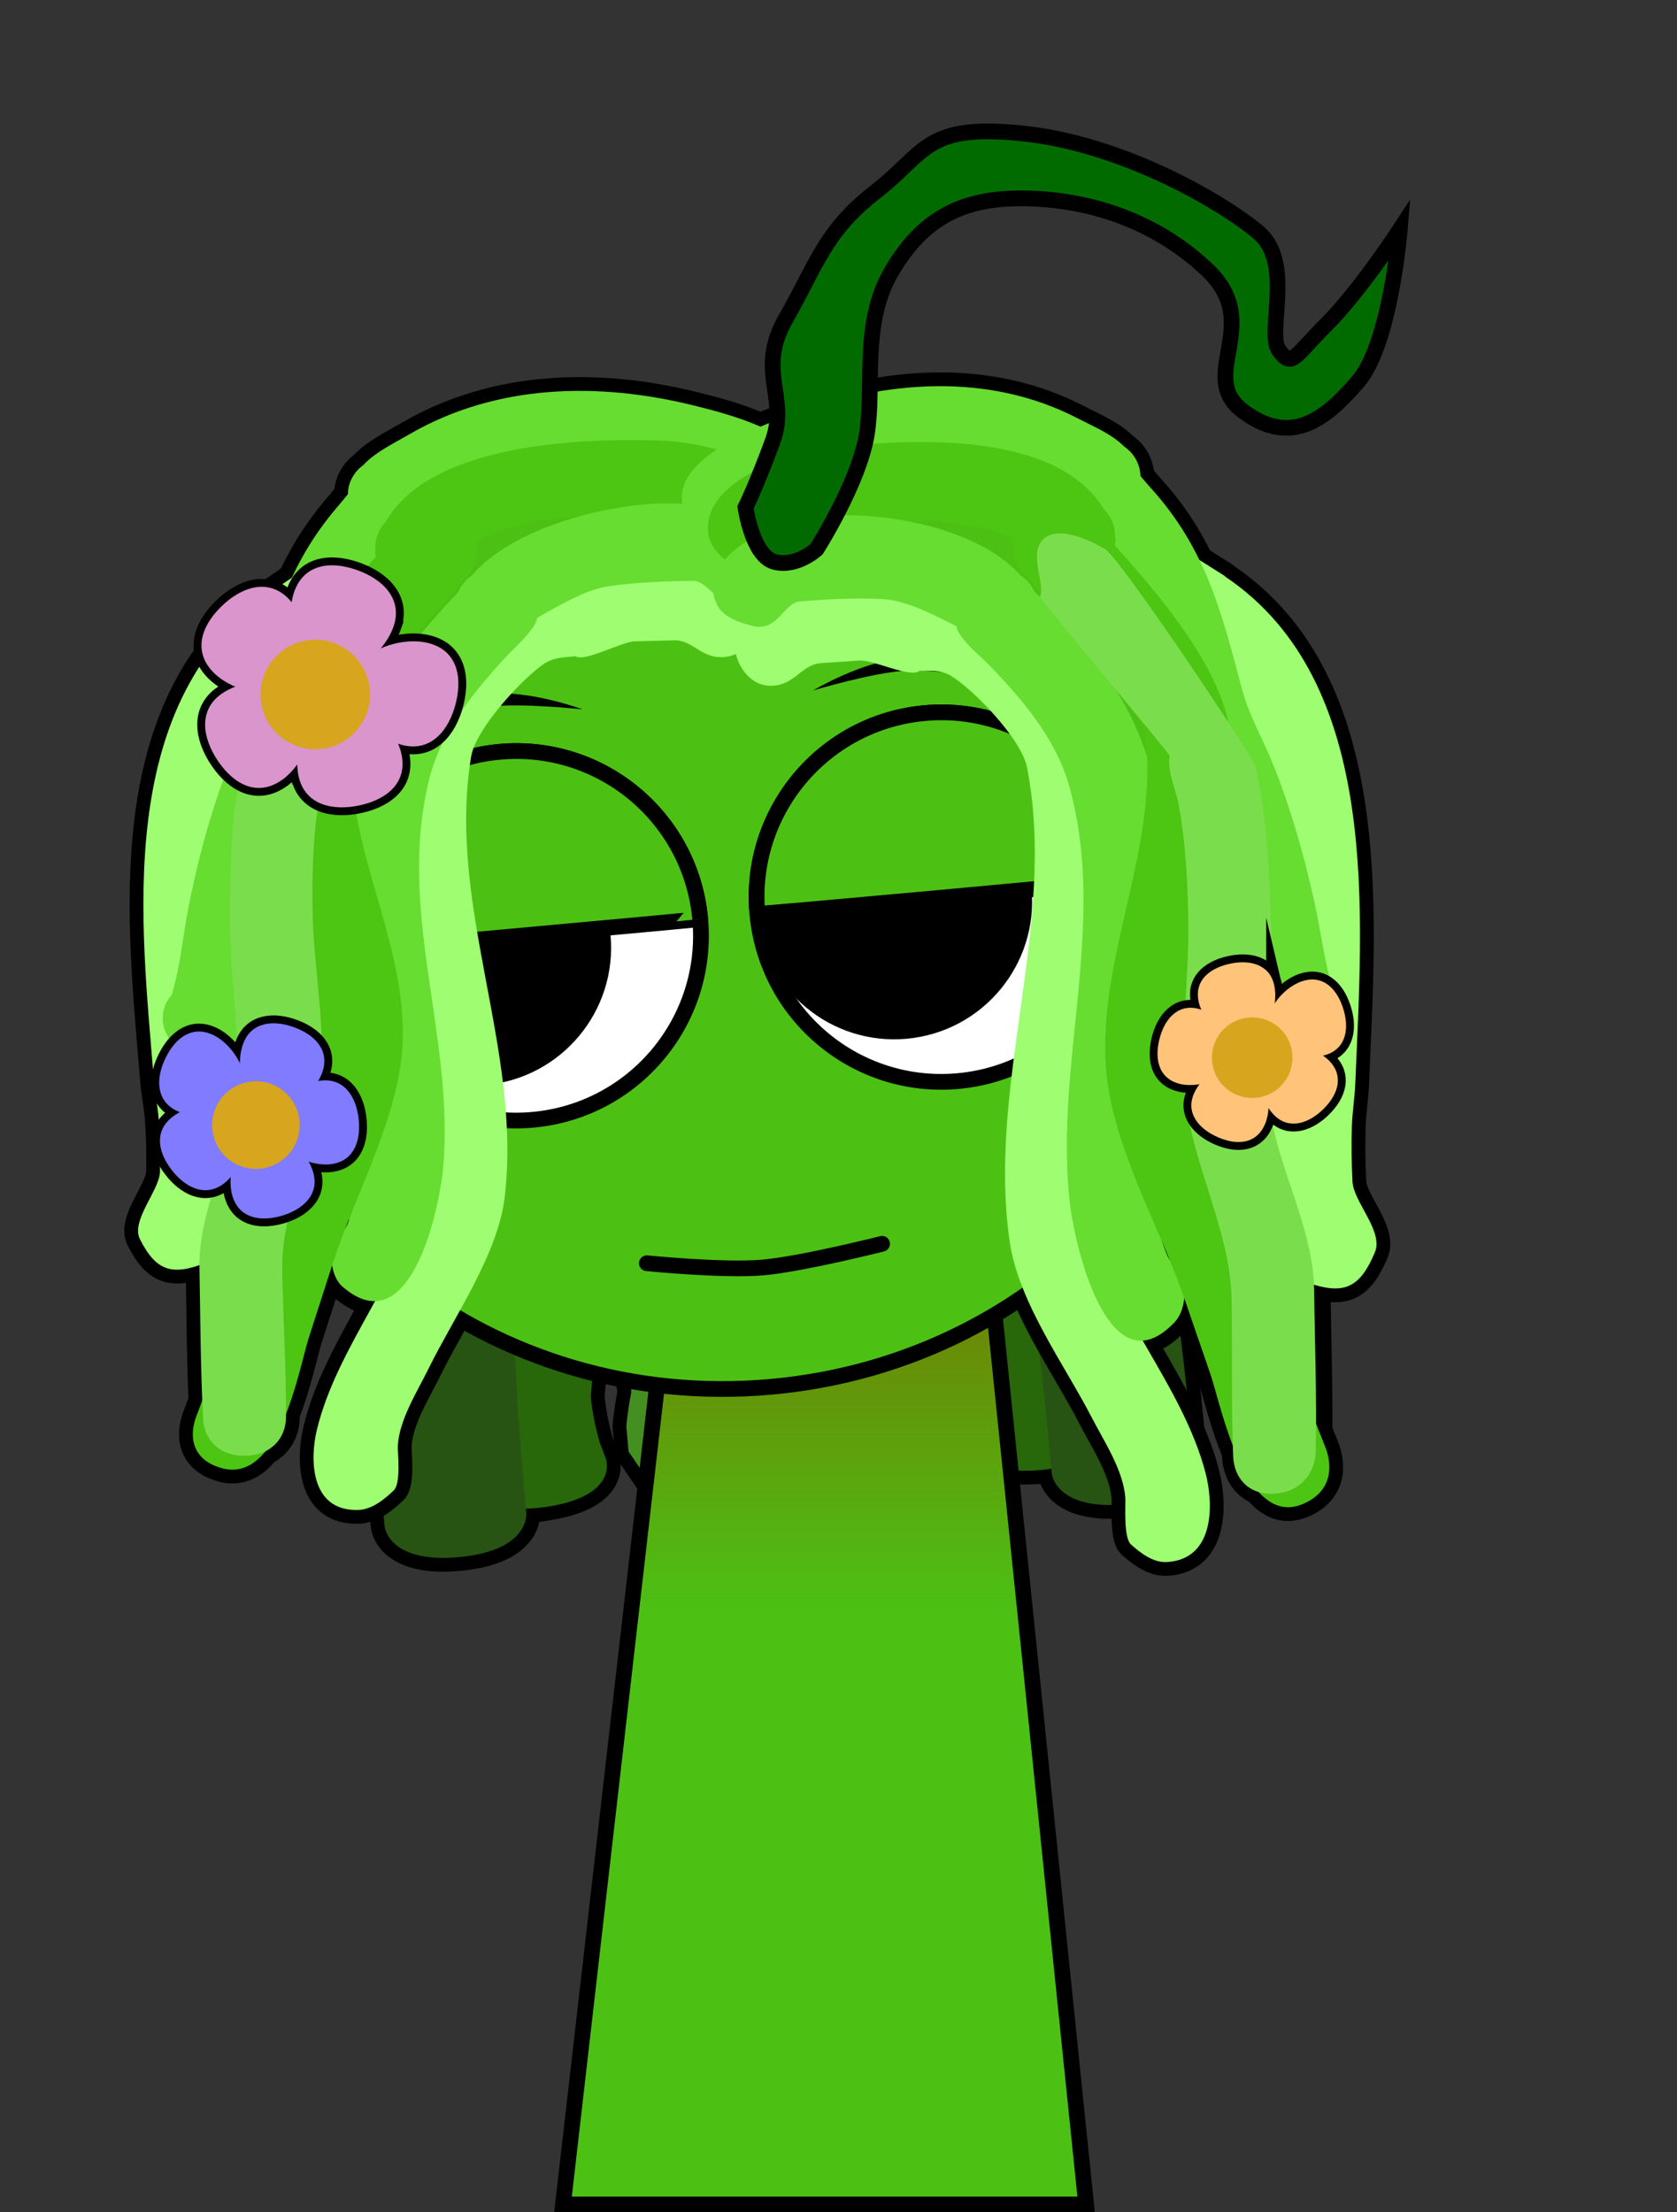 <svg version="1.1" xmlns="http://www.w3.org/2000/svg" xmlns:xlink="http://www.w3.org/1999/xlink" width="213.182" height="281.185" viewBox="0,0,213.182,281.185"><rect x="0" y="0" width="213.182" height="281.185" fill="#333333" stroke="none"/><defs><linearGradient x1="320.087" y1="187.072" x2="320.087" y2="244.232" gradientUnits="userSpaceOnUse" id="color-1"><stop offset="0" stop-color="#7a6b00"/><stop offset="1" stop-color="#7a6b00" stop-opacity="0"/></linearGradient></defs><g transform="translate(-214.784,-38.888)"><g stroke-miterlimit="10"><g stroke-linecap="butt"><g stroke="#000000" stroke-width="3.5"><path d="M305.959,226.447c-9.01,0.82 -9.44,-3.91 -9.44,-3.91l-0.228,-2.695c-0.269,-0.781 -0.537,-1.561 -0.806,-2.342c-2.543,-8.359 1.325,-17.018 -0.439,-25.326c-1.043,-4.914 -3.486,-10.67 -5.668,-15.196c-2.372,-4.922 -6.945,-8.899 -7.847,-14.113c-0.961,-5.559 5.902,-10.539 4.934,-15.727c0,0 -0.431,-4.73 8.579,-5.551c9.01,-0.82 9.44,3.91 9.44,3.91c0.063,1.587 0.665,3.158 0.19,4.76c-0.866,2.924 -4.421,5.657 -5.481,8.576c-1.043,2.87 2.129,6.202 3.732,8.561c3.363,4.951 5.5,10.195 7.493,15.43c1.347,3.537 2.913,6.95 2.885,10.666c-0.054,7.184 -2.23,14.246 -0.025,21.27c0.314,0.952 0.628,1.903 0.943,2.855l0.316,3.28c0,0 0.431,4.73 -8.579,5.551z" fill="#39940f"/><path d="M284.648,230.348c-8.858,1.481 -10.559,-3.086 -10.559,-3.086l-0.908,-2.46c-0.679,-2.398 -1.111,-4.834 -1.335,-7.285c0.432,-4.465 0.601,-9.332 2.185,-13.83c1.712,-4.862 4.336,-8.577 4.249,-13.465c-0.1,-5.665 -3.4,-10.616 -4.64,-16.14c-1.448,-6.451 -1.313,-13.565 0.172,-20.214c0.844,-3.777 3.086,-7.466 4.13,-11.24c0,0 1.345,-4.799 10.264,-4.676c8.919,0.123 7.575,4.923 7.575,4.923c-2.804,9.899 -6.447,19.074 -4.227,28.901c1.322,5.856 4.726,11.102 4.766,17.145c0.036,5.53 -2.63,10.002 -4.592,15.456c-1.251,3.477 -1.506,8.589 -1.841,11.975c0.18,1.98 0.577,3.943 1.139,5.878l0.78,2.072c0,0 1.701,4.567 -7.158,6.048z" fill="#28670a"/><path d="M321.038,226.072c-8.525,-0.995 -5.579,-5.692 -5.579,-5.692l0.629,0.041c-0.08,-0.918 -0.16,-1.835 -0.239,-2.753c-2.515,-8.665 -8.097,-16.912 -9.36,-25.769c-0.856,-6.004 -0.432,-10.074 -2.02,-15.729c-1.832,-6.523 -5.485,-12.794 -6.913,-19.402c-0.972,-4.5 -0.29,-9.132 -1.816,-13.565c0,0 -1.545,-4.592 7.342,-5.993c8.887,-1.401 10.432,3.191 10.432,3.191c1.541,4.668 0.964,9.484 1.987,14.205c1.391,6.419 4.999,12.509 6.77,18.849c1.881,6.732 1.17,9.081 2.176,16.356c1.222,8.832 6.904,17.089 9.356,25.747c0.102,1.074 0.203,2.148 0.305,3.222l-1.598,3.59c0,0 -2.946,4.697 -11.471,3.702z" fill="#448f21"/><path d="M273.114,236.802c-9.01,0.82 -9.44,-3.91 -9.44,-3.91l-0.03,-0.332c-1.208,-13.271 -2.222,-26.462 -1.031,-39.918c0.492,-5.557 2.982,-11.216 2.898,-16.748c-0.158,-10.445 -1.123,-20.748 -0.274,-31.271c0,0 0.387,-4.785 9.398,-5.174c9.012,-0.389 8.625,4.397 8.625,4.397c-0.843,10.412 0.201,20.597 0.29,30.934c0.049,5.708 -2.432,11.528 -2.931,17.254c-1.143,13.108 -0.133,25.956 1.044,38.885l0.03,0.332c0,0 0.431,4.73 -8.579,5.551z" fill="#275313"/><path d="M314.312,221.921l-0.281,-3.283c0.137,-0.993 0.274,-1.985 0.411,-2.978c0.9,-7.308 -2.515,-13.86 -3.866,-20.916c-0.699,-3.651 0.225,-7.29 0.911,-11.012c1.015,-5.51 2.169,-11.053 4.583,-16.53c1.15,-2.61 3.668,-6.459 2.124,-9.094c-1.57,-2.679 -5.56,-4.725 -6.94,-7.445c-0.756,-1.491 -0.448,-3.144 -0.672,-4.716c0,0 -0.431,-4.73 8.579,-5.551c9.01,-0.82 9.44,3.91 9.44,3.91c-0.015,5.278 7.634,8.937 7.693,14.578c0.055,5.291 -3.724,10.029 -5.169,15.298c-1.328,4.846 -2.692,10.948 -2.83,15.969c-0.234,8.49 5.135,16.308 4.143,24.989c-0.123,0.816 -0.246,1.632 -0.369,2.449l0.263,2.692c0,0 0.431,4.73 -8.579,5.551c-9.01,0.82 -9.44,-3.91 -9.44,-3.91z" fill="#39940f"/><path d="M337.284,221.163l0.393,-2.179c0.203,-2.005 0.239,-4.007 0.059,-5.987c-0.94,-3.27 -2.115,-8.251 -3.973,-11.445c-2.915,-5.01 -6.345,-8.926 -7.308,-14.372c-1.052,-5.951 1.348,-11.725 1.591,-17.723c0.408,-10.066 -4.832,-18.432 -9.378,-27.662c0,0 -2.189,-4.478 6.561,-6.21c8.75,-1.732 10.94,2.746 10.94,2.746c1.709,3.524 4.58,6.747 6.092,10.31c2.662,6.272 4.079,13.244 3.82,19.851c-0.222,5.656 -2.574,11.122 -1.649,16.712c0.798,4.823 4.05,8.004 6.611,12.476c2.37,4.138 3.415,8.895 4.647,13.208c0.223,2.451 0.238,4.925 0.003,7.406l-0.448,2.584c0,0 -0.848,4.799 -9.828,4.942c-8.98,0.143 -8.132,-4.656 -8.132,-4.656z" fill="#28670a"/><path d="M296.902,226.617l-2.22,-3.243c-0.094,-1.075 -0.188,-2.15 -0.282,-3.224c0.848,-8.958 4.945,-18.106 4.552,-27.013c-0.324,-7.337 -1.447,-9.519 -0.813,-16.48c0.597,-6.556 3.045,-13.197 3.255,-19.761c0.154,-4.828 -1.284,-9.461 -0.611,-14.33c0,0 0.69,-4.796 9.684,-5.023c8.993,-0.227 8.303,4.568 8.303,4.568c-0.7,4.635 0.807,9.068 0.663,13.67c-0.21,6.757 -2.671,13.584 -3.295,20.331c-0.541,5.849 0.612,9.775 0.854,15.835c0.358,8.939 -3.643,18.058 -4.552,27.035c0.087,0.917 0.175,1.834 0.262,2.751l0.611,-0.153c0,0 3.746,4.087 -4.459,6.606c-8.205,2.518 -11.951,-1.569 -11.951,-1.569z" fill="#448f21"/><path d="M348.487,226.173l-0.03,-0.332c-1.177,-12.93 -2.505,-25.748 -5.996,-38.434c-1.525,-5.542 -5.016,-10.819 -5.999,-16.441c-1.779,-10.183 -2.592,-20.389 -5.302,-30.477c0,0 -1.245,-4.637 7.689,-5.882c8.934,-1.245 10.178,3.392 10.178,3.392c2.735,10.197 3.647,20.505 5.378,30.807c0.917,5.456 4.388,10.572 5.875,15.949c3.601,13.019 4.987,26.176 6.195,39.448l0.03,0.332c0,0 0.431,4.73 -8.579,5.551c-9.01,0.82 -9.44,-3.91 -9.44,-3.91z" fill="#275313"/></g><g stroke="none" stroke-width="0.5"><path d="M305.959,226.447c-9.01,0.82 -9.44,-3.91 -9.44,-3.91l-0.228,-2.695c-0.269,-0.781 -0.537,-1.561 -0.806,-2.342c-2.543,-8.359 1.325,-17.018 -0.439,-25.326c-1.043,-4.914 -3.486,-10.67 -5.668,-15.196c-2.372,-4.922 -6.945,-8.899 -7.847,-14.113c-0.961,-5.559 5.902,-10.539 4.934,-15.727c0,0 -0.431,-4.73 8.579,-5.551c9.01,-0.82 9.44,3.91 9.44,3.91c0.063,1.587 0.665,3.158 0.19,4.76c-0.866,2.924 -4.421,5.657 -5.481,8.576c-1.043,2.87 2.129,6.202 3.732,8.561c3.363,4.951 5.5,10.195 7.493,15.43c1.347,3.537 2.913,6.95 2.885,10.666c-0.054,7.184 -2.23,14.246 -0.025,21.27c0.314,0.952 0.628,1.903 0.943,2.855l0.316,3.28c0,0 0.431,4.73 -8.579,5.551z" fill="#39940f"/><path d="M284.648,230.348c-8.858,1.481 -10.559,-3.086 -10.559,-3.086l-0.908,-2.46c-0.679,-2.398 -1.111,-4.834 -1.335,-7.285c0.432,-4.465 0.601,-9.332 2.185,-13.83c1.712,-4.862 4.336,-8.577 4.249,-13.465c-0.1,-5.665 -3.4,-10.616 -4.64,-16.14c-1.448,-6.451 -1.313,-13.565 0.172,-20.214c0.844,-3.777 3.086,-7.466 4.13,-11.24c0,0 1.345,-4.799 10.264,-4.676c8.919,0.123 7.575,4.923 7.575,4.923c-2.804,9.899 -6.447,19.074 -4.227,28.901c1.322,5.856 4.726,11.102 4.766,17.145c0.036,5.53 -2.63,10.002 -4.592,15.456c-1.251,3.477 -1.506,8.589 -1.841,11.975c0.18,1.98 0.577,3.943 1.139,5.878l0.78,2.072c0,0 1.701,4.567 -7.158,6.048z" fill="#28670a"/><path d="M321.038,226.072c-8.525,-0.995 -5.579,-5.692 -5.579,-5.692l0.629,0.041c-0.08,-0.918 -0.16,-1.835 -0.239,-2.753c-2.515,-8.665 -8.097,-16.912 -9.36,-25.769c-0.856,-6.004 -0.432,-10.074 -2.02,-15.729c-1.832,-6.523 -5.485,-12.794 -6.913,-19.402c-0.972,-4.5 -0.29,-9.132 -1.816,-13.565c0,0 -1.545,-4.592 7.342,-5.993c8.887,-1.401 10.432,3.191 10.432,3.191c1.541,4.668 0.964,9.484 1.987,14.205c1.391,6.419 4.999,12.509 6.77,18.849c1.881,6.732 1.17,9.081 2.176,16.356c1.222,8.832 6.904,17.089 9.356,25.747c0.102,1.074 0.203,2.148 0.305,3.222l-1.598,3.59c0,0 -2.946,4.697 -11.471,3.702z" fill="#448f21"/><path d="M273.114,236.802c-9.01,0.82 -9.44,-3.91 -9.44,-3.91l-0.03,-0.332c-1.208,-13.271 -2.222,-26.462 -1.031,-39.918c0.492,-5.557 2.982,-11.216 2.898,-16.748c-0.158,-10.445 -1.123,-20.748 -0.274,-31.271c0,0 0.387,-4.785 9.398,-5.174c9.012,-0.389 8.625,4.397 8.625,4.397c-0.843,10.412 0.201,20.597 0.29,30.934c0.049,5.708 -2.432,11.528 -2.931,17.254c-1.143,13.108 -0.133,25.956 1.044,38.885l0.03,0.332c0,0 0.431,4.73 -8.579,5.551z" fill="#275313"/><path d="M314.312,221.921l-0.281,-3.283c0.137,-0.993 0.274,-1.985 0.411,-2.978c0.9,-7.308 -2.515,-13.86 -3.866,-20.916c-0.699,-3.651 0.225,-7.29 0.911,-11.012c1.015,-5.51 2.169,-11.053 4.583,-16.53c1.15,-2.61 3.668,-6.459 2.124,-9.094c-1.57,-2.679 -5.56,-4.725 -6.94,-7.445c-0.756,-1.491 -0.448,-3.144 -0.672,-4.716c0,0 -0.431,-4.73 8.579,-5.551c9.01,-0.82 9.44,3.91 9.44,3.91c-0.015,5.278 7.634,8.937 7.693,14.578c0.055,5.291 -3.724,10.029 -5.169,15.298c-1.328,4.846 -2.692,10.948 -2.83,15.969c-0.234,8.49 5.135,16.308 4.143,24.989c-0.123,0.816 -0.246,1.632 -0.369,2.449l0.263,2.692c0,0 0.431,4.73 -8.579,5.551c-9.01,0.82 -9.44,-3.91 -9.44,-3.91z" fill="#39940f"/><path d="M337.284,221.163l0.393,-2.179c0.203,-2.005 0.239,-4.007 0.059,-5.987c-0.94,-3.27 -2.115,-8.251 -3.973,-11.445c-2.915,-5.01 -6.345,-8.926 -7.308,-14.372c-1.052,-5.951 1.348,-11.725 1.591,-17.723c0.408,-10.066 -4.832,-18.432 -9.378,-27.662c0,0 -2.189,-4.478 6.561,-6.21c8.75,-1.732 10.94,2.746 10.94,2.746c1.709,3.524 4.58,6.747 6.092,10.31c2.662,6.272 4.079,13.244 3.82,19.851c-0.222,5.656 -2.574,11.122 -1.649,16.712c0.798,4.823 4.05,8.004 6.611,12.476c2.37,4.138 3.415,8.895 4.647,13.208c0.223,2.451 0.238,4.925 0.003,7.406l-0.448,2.584c0,0 -0.848,4.799 -9.828,4.942c-8.98,0.143 -8.132,-4.656 -8.132,-4.656z" fill="#28670a"/><path d="M296.902,226.617l-2.22,-3.243c-0.094,-1.075 -0.188,-2.15 -0.282,-3.224c0.848,-8.958 4.945,-18.106 4.552,-27.013c-0.324,-7.337 -1.448,-9.519 -0.813,-16.48c0.597,-6.556 3.045,-13.197 3.255,-19.761c0.154,-4.828 -1.284,-9.461 -0.611,-14.33c0,0 0.69,-4.796 9.684,-5.023c8.993,-0.227 8.303,4.568 8.303,4.568c-0.7,4.635 0.807,9.068 0.663,13.67c-0.21,6.757 -2.671,13.584 -3.295,20.331c-0.541,5.849 0.612,9.775 0.854,15.835c0.358,8.939 -3.643,18.058 -4.552,27.035c0.087,0.917 0.175,1.834 0.262,2.751l0.611,-0.153c0,0 3.746,4.087 -4.459,6.606c-8.205,2.518 -11.951,-1.569 -11.951,-1.569z" fill="#448f21"/><path d="M348.487,226.173l-0.03,-0.332c-1.177,-12.93 -2.505,-25.748 -5.996,-38.434c-1.525,-5.542 -5.016,-10.819 -5.999,-16.441c-1.779,-10.183 -2.592,-20.389 -5.302,-30.477c0,0 -1.245,-4.637 7.689,-5.882c8.934,-1.245 10.178,3.392 10.178,3.392c2.735,10.197 3.647,20.505 5.378,30.807c0.917,5.456 4.388,10.572 5.875,15.949c3.601,13.019 4.987,26.176 6.195,39.448l0.03,0.332c0,0 0.431,4.73 -8.579,5.551c-9.01,0.82 -9.44,-3.91 -9.44,-3.91z" fill="#275313"/></g></g><g stroke="#000000" stroke-width="3.5"><path d="M359.208,176.392l2.561,6.785l-7.761,-1.88z" fill="#000000" stroke-linecap="round"/><path d="M329.204,123.331c-1.273,-0.842 -2.105,-2.256 -2.123,-3.91c-0.02,-1.865 1.001,-3.567 2.538,-4.557c1.272,-2.283 7.393,-0.705 9.221,-0.038c6.676,2.436 13.262,10.32 16.024,16.618c8.662,19.754 -6.043,42.858 -1.34,63.085c2.627,11.297 11.551,20.307 14.516,31.585c0.969,3.686 1.29,10.89 -4.863,11.31c-1.763,0.12 -3.36,-1.106 -4.62,-2.228c-0.993,-0.884 -0.662,-5.198 -0.72,-5.952c-0.273,-3.535 -2.717,-7.176 -4.27,-10.189c-3.462,-6.719 -9.314,-14.64 -10.433,-22.368c-2.9,-20.036 6.054,-40.306 2.22,-60.206c-0.723,-3.754 -7.045,-10.162 -9.775,-11.748c-1.047,-0.608 -2.128,-0.574 -3.219,-0.586c-0.48,0.031 -0.945,-0.002 -1.388,-0.091c-0.407,-0.064 -0.813,-0.175 -1.219,-0.367c-0.205,-0.097 -0.386,-0.218 -0.549,-0.358z" fill="#9efd71" stroke-linecap="butt"/><path d="M354.162,110.238c0.418,-2.403 2.543,-4.348 5.121,-4.524c1.508,-0.103 2.873,0.42 3.841,1.34c0.167,0.159 0.322,0.329 0.463,0.51c2.141,1.651 4.59,3.045 6.871,4.518c0.041,0.027 0.059,0.079 0.099,0.107c19.958,13.445 17.381,43.084 16.512,64.427c-0.073,1.795 -0.372,3.591 -0.431,5.386c-0.077,2.362 -0.039,4.722 0.076,7.071c0.125,2.572 3.972,6.304 2.851,8.978c-1.902,4.537 -3.925,5.462 -8.494,3.885c-4.351,-1.502 -4.927,-17.548 -4.934,-19.472c-0.006,-1.797 0.484,-4.196 0.493,-5.641c0.067,-11.016 1.1,-26.909 -1.46,-38.883c-1.214,-5.678 -3.566,-11.64 -8.177,-15.324c-3.454,-2.76 -13.161,-5.891 -12.941,-11.744c0.008,-0.222 0.046,-0.433 0.11,-0.635z" fill="#9efd71" stroke-linecap="butt"/><path d="M336.46,117.443c-0.03,-2.807 2.296,-5.243 5.195,-5.441c0.454,-0.031 0.896,-0.005 1.318,0.071c1.108,-0.369 2.947,1.659 3.654,2.352c3.322,3.259 5.974,6.408 8.68,10.182c13.558,18.911 4.813,41.619 5.683,63.211c0.14,3.477 0.827,7.54 2.215,10.71c0.415,0.949 2.207,2.764 2.214,3.396c0.018,1.707 -0.105,3.744 -1.339,5.037c-7.774,8.142 -11.791,-7.4 -12.578,-11.111c-0.253,-1.191 -0.526,-2.487 -0.673,-3.703c-2.162,-17.865 4.865,-35.741 -0.165,-53.494c-1.704,-6.012 -6.182,-11.199 -10.435,-15.534c-0.847,-0.863 -4.924,-4.129 -3.766,-5.676z" fill="#67dc31" stroke-linecap="butt"/><path d="M384.416,165.263c0.767,0.829 1.235,1.931 1.248,3.167c0.02,1.865 -1.001,3.567 -2.538,4.557c-0.492,0.883 -1.836,0.986 -3.012,0.897c-0.534,-0.04 -1.034,-0.12 -1.403,-0.184c-4.128,-0.716 -5.103,-5.899 -5.747,-9.507c-0.905,-5.073 -1.908,-11.931 -3.378,-16.848c-1.818,-6.078 -5.063,-11.544 -7.038,-17.567c-3.521,-10.736 -2.713,-14.046 -10.776,-23.176c-2.171,-2.458 -4.898,-5.858 -0.707,-9.214c4.724,-3.782 7.584,0.856 9.937,3.442c6.986,7.678 9.007,15.62 11.627,25.504c0.984,3.713 2.684,6.384 4.091,9.944c2.161,5.469 3.793,11.169 5.079,16.936c1.027,4.603 1.346,8.188 2.617,12.051z" fill="#67dc31" stroke-linecap="butt"/><path d="M357.674,95.633c1.258,0.844 2.077,2.249 2.095,3.891c0,0.045 0,0.089 -0,0.134c0.147,0.602 0.004,1.173 -0.327,1.71c-0.736,1.959 -2.631,3.444 -4.868,3.597c-1.929,1.071 -4.755,-2.296 -6.088,-2.893c-4.706,-2.106 -10.344,-4.546 -15.852,-4.177c-6.227,0.417 -13.491,2.058 -19.133,5.281c-1.318,0.753 -3.272,2.974 -5.079,3.338c-2.782,0.56 -5.282,1.069 -6.674,-2.762c-2.313,-6.362 9.4,-10.619 13.698,-12.187c12.076,-4.405 24.966,-5.311 36.156,0.402c2.517,1.285 4.581,2.145 6.072,3.666z" fill="#67dc31" stroke-linecap="butt"/><path d="M355.127,103.645c0.859,0.845 1.39,2.01 1.404,3.328c0,0.045 0,0.089 -0,0.134c0.092,0.377 0.07,0.743 -0.04,1.095c6.301,7.001 15.275,17.623 14.688,26.073c-0.434,6.241 -0.239,12.555 -1.64,18.717c-1.436,6.314 -4.335,12.848 -3.738,19.377c0.793,8.676 5.738,17.24 8.588,25.257c2.958,8.317 5.498,16.923 8.821,25.045c1.092,2.669 0.832,5.949 -2.966,7.439c-7.207,2.827 -10.206,-12.436 -11.558,-16.461c-0.553,-1.646 -1.125,-3.284 -1.696,-4.923c-0.834,-2.396 -1.621,-4.811 -2.518,-7.183c-3.33,-8.806 -8.812,-18.414 -9.165,-28.097c-0.477,-13.076 5.747,-25.055 5.324,-38.367c-0.314,-9.861 -11.019,-16.977 -16.199,-23.901c-0.478,-0.639 -0.761,-1.432 -0.846,-2.272c-0.019,-0.168 -0.03,-0.338 -0.032,-0.512c-0.004,-0.348 0.029,-0.691 0.094,-1.024c0.004,-0.025 0.009,-0.049 0.014,-0.074c-3.45,-1.597 -8.622,-2.284 -11.913,-2.113c-4.795,0.25 -9.561,0.031 -14.181,1.497c-2.827,0.897 -6.664,5.679 -9.794,3.884c-1.477,-0.847 -2.834,-2.368 -2.98,-4.062c-0.559,-6.489 10.054,-9.958 15.08,-10.604c10.291,-1.323 29.172,-2.385 35.255,7.746z" fill="#4cc513" stroke-linecap="butt"/><path d="M372.408,131.501c1.382,0.173 2.008,3.559 2.294,4.77c1.496,6.348 1.725,12.91 1.978,19.5c0.279,7.27 -0.613,14.56 -0.318,21.769c0.354,8.649 5.662,16.524 5.798,25.127c0.108,6.863 0.341,13.721 0.22,20.598c-0.047,2.682 -1.79,5.208 -5.195,5.441c-3.408,0.232 -5.198,-2.053 -5.303,-4.725c-0.266,-6.71 -0.079,-13.456 -0.215,-20.177c-0.159,-7.842 -4.358,-15.91 -5.626,-23.7c-1.111,-6.828 0.213,-16.973 0.144,-23.437c-0.053,-5.009 -0.317,-10.761 -1.272,-15.71c-0.359,-1.862 -1.461,-4.122 -1.108,-6.039c0.041,-0.221 0.109,-0.428 0.202,-0.623c0.804,-1.698 3.402,-2.486 4.942,-3.809z" fill="#7ade4c" stroke-linecap="butt"/><path d="M331.64,124.185c-1.211,0.87 -5.882,-1.459 -7.587,-1.345c-1.65,0.11 -3.299,0.219 -4.949,0.338c-2.453,0.176 -3.314,2.88 -6.347,2.874c-3.506,-0.007 -5.544,-4.567 -4.193,-7.675c1.166,-2.683 4.18,-3.135 6.439,-4.262c4.405,-2.197 12.093,-2.524 17.069,-0.045c2.101,1.047 3.719,2.594 4.401,4.711z" fill="#9efd71" stroke-linecap="butt"/><path d="M344.479,111.987c1.314,0.836 2.176,2.271 2.194,3.956c0,0.045 0,0.089 -0,0.134c0.147,0.602 0.004,1.173 -0.327,1.71c-0.736,1.959 -2.631,3.444 -4.868,3.597c-1.231,0.683 -2.231,0.089 -3.087,-0.754c-0.736,-0.463 -1.332,-1.113 -1.721,-1.89c-0.166,-0.155 -0.328,-0.278 -0.486,-0.356c-2.559,-1.259 -6.031,-3.153 -9.096,-3.344c-3.342,-0.209 -7.418,0.021 -10.607,0.286c-2.091,0.174 -2.849,3.923 -6.018,3.119c-1.679,-0.426 -3.627,-1.068 -4.432,-2.541c-2.901,-5.31 4.892,-9.483 9.008,-10.652c8.099,-2.3 23.436,-0.072 29.438,6.736z" fill="#67dc31" stroke-linecap="butt"/></g><g stroke="#000000" stroke-width="3.5"><path d="M267.555,177.612l-7.695,2.443l2.329,-6.56z" fill="#000000" stroke-linecap="round"/><path d="M289.845,121.695c-0.399,0.215 -0.802,0.354 -1.206,0.45c-0.439,0.122 -0.904,0.194 -1.385,0.208c-1.09,0.107 -2.171,0.171 -3.198,0.832c-2.676,1.722 -8.778,8.263 -9.373,11.831c-3.156,18.913 6.483,37.038 4.264,55.995c-0.856,7.312 -6.437,15.223 -9.67,21.801c-1.45,2.949 -3.77,6.565 -3.922,9.888c-0.033,0.709 0.445,4.705 -0.518,5.619c-1.221,1.159 -2.776,2.445 -4.543,2.489c-6.165,0.154 -6.089,-6.599 -5.245,-10.124c2.58,-10.789 11.196,-19.989 13.438,-30.766c4.015,-19.295 -11.471,-39.556 -3.482,-58.76c2.547,-6.123 8.863,-14.065 15.454,-16.931c1.804,-0.784 7.87,-2.8 9.219,-0.781c1.571,0.787 2.649,2.285 2.692,4.028c0.039,1.545 -0.745,2.939 -1.989,3.837c-0.158,0.146 -0.336,0.275 -0.537,0.383z" fill="#9efd71" stroke-linecap="butt"/><path d="M265.119,111.886c0.419,5.444 -9.179,9.226 -12.538,12.108c-4.485,3.847 -6.634,9.62 -7.654,15.027c-2.153,11.403 -0.58,26.145 -0.139,36.42c0.058,1.348 0.629,3.544 0.684,5.221c0.059,1.796 0.028,16.824 -4.271,18.611c-4.514,1.877 -6.567,1.193 -8.623,-2.873c-1.212,-2.397 2.507,-6.221 2.545,-8.632c0.034,-2.203 -0.008,-4.409 -0.165,-6.606c-0.119,-1.67 -0.48,-3.32 -0.614,-4.989c-1.593,-19.843 -5.177,-47.278 14.319,-61.595c0.04,-0.029 0.055,-0.08 0.096,-0.109c2.23,-1.577 4.631,-3.095 6.715,-4.826c0.136,-0.181 0.285,-0.354 0.446,-0.517c0.936,-0.945 2.284,-1.554 3.795,-1.591c2.583,-0.064 4.773,1.563 5.273,3.768c0.07,0.182 0.116,0.376 0.132,0.583z" fill="#9efd71" stroke-linecap="butt"/><path d="M279.356,122.091c-4.105,4.423 -8.405,9.661 -9.904,15.423c-4.426,17.015 3.207,33.076 1.652,49.942c-0.106,1.148 -0.335,2.382 -0.547,3.516c-0.662,3.533 -4.149,18.395 -12.197,11.485c-1.278,-1.097 -1.47,-2.987 -1.51,-4.582c-0.015,-0.59 1.715,-2.444 2.098,-3.366c1.28,-3.082 1.829,-6.935 1.851,-10.192c0.136,-20.229 -9.378,-40.648 3.534,-59.5c2.577,-3.762 5.121,-6.936 8.331,-10.272c0.683,-0.71 2.453,-2.765 3.573,-2.519c0.419,-0.109 0.859,-0.172 1.315,-0.183c2.905,-0.072 5.313,1.995 5.378,4.617c1.21,1.341 -2.755,4.751 -3.572,5.632z" fill="#67dc31" stroke-linecap="butt"/><path d="M238.817,153.863c1.09,-5.497 2.527,-10.961 4.502,-16.257c1.286,-3.448 2.894,-6.091 3.752,-9.643c2.284,-9.458 4.034,-17.049 10.757,-24.834c2.264,-2.622 4.966,-7.204 9.817,-4.093c4.305,2.761 1.693,6.176 -0.393,8.662c-7.751,9.236 -6.831,12.254 -9.986,22.586c-1.77,5.796 -4.828,11.185 -6.439,17.019c-1.303,4.719 -2.073,11.209 -2.805,16.024c-0.521,3.424 -1.32,8.349 -5.422,9.383c-0.367,0.093 -0.864,0.211 -1.397,0.296c-1.173,0.187 -2.52,0.211 -3.042,-0.57c-1.571,-0.787 -2.649,-2.285 -2.692,-4.028c-0.029,-1.155 0.401,-2.225 1.14,-3.067c1.139,-3.718 1.337,-7.092 2.207,-11.479z" fill="#67dc31" stroke-linecap="butt"/><path d="M266.925,94.024c10.993,-6.325 23.909,-6.621 36.132,-3.58c4.35,1.082 16.204,4.017 14.108,10.16c-1.262,3.699 -3.778,3.445 -6.578,3.169c-1.819,-0.179 -3.847,-2.079 -5.191,-2.665c-5.75,-2.508 -13.067,-3.395 -19.307,-3.233c-5.52,0.144 -11.073,2.921 -15.706,5.304c-1.312,0.675 -4.022,4.068 -5.988,3.24c-2.241,0.056 -4.186,-1.162 -4.988,-2.925c-0.349,-0.472 -0.511,-0.992 -0.385,-1.567c-0.002,-0.042 -0.004,-0.083 -0.005,-0.125c-0.038,-1.534 0.734,-2.918 1.962,-3.818c1.439,-1.552 3.473,-2.537 5.946,-3.96z" fill="#67dc31" stroke-linecap="butt"/><path d="M298.779,94.881c5.046,0.158 15.774,2.455 15.436,8.561c-0.088,1.594 -1.393,3.134 -2.841,4.055c-3.068,1.952 -7.066,-2.17 -9.923,-2.757c-4.668,-0.959 -9.425,-0.332 -14.227,-0.141c-3.295,0.132 -8.442,1.231 -11.837,3.028c0.006,0.023 0.011,0.045 0.016,0.068c0.077,0.305 0.121,0.622 0.129,0.947c0.004,0.162 -0.001,0.322 -0.015,0.48c-0.056,0.791 -0.312,1.556 -0.769,2.195c-4.944,6.922 -15.404,14.512 -15.382,23.744c0.029,12.462 6.657,23.092 6.625,35.338c-0.024,9.069 -5.178,18.522 -8.208,27.036c-0.816,2.293 -1.521,4.617 -2.274,6.927c-0.515,1.58 -1.032,3.16 -1.528,4.745c-1.214,3.876 -3.694,18.388 -10.995,16.388c-3.848,-1.054 -4.219,-4.092 -3.218,-6.68c3.046,-7.875 5.293,-16.132 7.967,-24.158c2.577,-7.735 7.23,-16.167 7.728,-24.334c0.375,-6.147 -2.746,-11.987 -4.395,-17.753c-1.61,-5.627 -1.629,-11.537 -2.275,-17.324c-0.874,-7.835 7.737,-18.544 13.797,-25.637c-0.123,-0.319 -0.157,-0.658 -0.078,-1.018c-0.002,-0.042 -0.004,-0.083 -0.005,-0.125c-0.031,-1.231 0.46,-2.366 1.291,-3.231c5.737,-9.995 24.647,-10.677 34.981,-10.355z" fill="#4cc513" stroke-linecap="butt"/><path d="M250.894,131.513c1.585,1.098 4.209,1.603 5.07,3.117c0.099,0.174 0.175,0.361 0.223,0.564c0.417,1.758 -0.607,3.965 -0.903,5.735c-0.787,4.703 -0.855,10.095 -0.738,14.775c0.151,6.039 1.819,15.39 0.94,21.862c-1.003,7.382 -4.926,15.285 -4.819,22.618c0.092,6.285 0.508,12.565 0.47,18.851c-0.015,2.503 -1.727,4.795 -5.141,4.88c-3.412,0.085 -5.24,-2.119 -5.378,-4.617c-0.355,-6.407 -0.355,-12.829 -0.48,-19.244c-0.157,-8.041 4.883,-15.862 4.943,-23.965c0.05,-6.754 -1.089,-13.479 -1.057,-20.289c0.029,-6.173 0.035,-12.318 1.315,-18.376c0.244,-1.156 0.755,-4.371 2.131,-4.655z" fill="#7ade4c" stroke-linecap="butt"/><path d="M282.959,117.709c0.611,-2.037 2.175,-3.624 4.24,-4.787c4.89,-2.755 12.587,-3.131 17.065,-1.471c2.297,0.852 5.325,1.006 6.582,3.407c1.456,2.781 -0.426,7.218 -3.931,7.535c-3.032,0.275 -3.984,-2.173 -6.442,-2.12c-1.653,0.036 -3.306,0.08 -4.959,0.124c-1.708,0.045 -6.299,2.632 -7.539,1.927z" fill="#9efd71" stroke-linecap="butt"/><path d="M303.926,103.182c4.154,0.726 12.087,3.93 9.367,9.144c-0.755,1.446 -2.681,2.218 -4.344,2.764c-3.142,1.031 -4.026,-2.401 -6.123,-2.378c-3.197,0.036 -7.28,0.183 -10.613,0.674c-3.057,0.45 -6.464,2.526 -8.979,3.928c-0.155,0.086 -0.312,0.216 -0.474,0.375c-0.362,0.759 -0.936,1.419 -1.656,1.916c-0.826,0.863 -1.807,1.506 -3.06,0.977c-2.241,0.056 -4.186,-1.162 -4.988,-2.925c-0.349,-0.472 -0.511,-0.992 -0.385,-1.567c-0.002,-0.042 -0.004,-0.083 -0.005,-0.125c-0.039,-1.574 0.774,-2.99 2.059,-3.887c5.769,-6.886 21.026,-10.325 29.2,-8.896z" fill="#67dc31" stroke-linecap="butt"/></g><path d="M214.784,306.613v-267.725c0,0 153.669,0 187.452,0c12.516,0 25.73,0 25.73,0v267.725z" fill="none" stroke="none" stroke-width="0" stroke-linecap="butt"/><path d="M286.352,319.072l15.143,-131.842l37.783,-0.158l13.574,132z" fill="#4cc114" stroke="#000000" stroke-width="0" stroke-linecap="butt"/><path d="M295.019,243.611l6.476,-56.381l37.783,-0.158l5.878,57.16z" fill="url(#color-1)" stroke="#000000" stroke-width="0" stroke-linecap="butt"/><path d="M286.352,319.072l15.143,-131.842l37.783,-0.158l13.574,132z" fill="none" stroke="#000000" stroke-width="2" stroke-linecap="butt"/><path d="M243.429,160.92c-3.02,-33.165 23.174,-62.658 58.505,-65.875c35.331,-3.217 66.42,21.061 69.44,54.225c3.02,33.165 -23.174,62.658 -58.505,65.875c-35.331,3.217 -66.42,-21.061 -69.44,-54.225z" fill="#4cc114" stroke="#000000" stroke-width="2" stroke-linecap="butt"/><path d="M257.025,159.958c-1.176,-12.915 8.34,-24.337 21.255,-25.513c12.915,-1.176 24.337,8.34 25.513,21.255c1.176,12.915 -8.34,24.337 -21.255,25.513c-12.915,1.176 -24.337,-8.34 -25.513,-21.255z" fill="#ffffff" stroke="#000000" stroke-width="2" stroke-linecap="butt"/><path d="M259.973,160.695c-0.753,-8.265 5.338,-15.576 13.603,-16.329c8.265,-0.753 15.576,5.338 16.329,13.603c0.753,8.265 -5.338,15.576 -13.603,16.329c-8.265,0.753 -15.576,-5.338 -16.329,-13.603z" fill="#000000" stroke="#000000" stroke-width="5" stroke-linecap="butt"/><path d="" fill="none" stroke="#000000" stroke-width="2" stroke-linecap="round"/><path d="M336.573,176.293c-12.915,1.176 -24.337,-8.34 -25.513,-21.255c-1.176,-12.915 8.34,-24.337 21.255,-25.513c12.915,-1.176 24.337,8.34 25.513,21.255c1.176,12.915 -8.34,24.337 -21.255,25.513z" fill="#ffffff" stroke="#000000" stroke-width="2" stroke-linecap="butt"/><path d="M343.425,152.095c0.753,8.265 -5.338,15.576 -13.603,16.329c-8.265,0.753 -15.576,-5.338 -16.329,-13.603c-0.753,-8.265 5.338,-15.576 13.603,-16.329c8.265,-0.753 15.576,5.338 16.329,13.603z" fill="#000000" stroke="#000000" stroke-width="5" stroke-linecap="butt"/><path d="M264.262,132.29c0,0 7.188,-4.479 12.37,-5.163c5.182,-0.684 12.204,1.918 12.204,1.918c0,0 -7.993,-0.856 -11.994,-0.328c-4.182,0.552 -12.58,3.573 -12.58,3.573z" fill="#000000" stroke="none" stroke-width="0" stroke-linecap="butt"/><path d="M329.881,124.139c-4.031,0.207 -11.735,2.5 -11.735,2.5c0,0 6.433,-3.834 11.653,-4.102c5.22,-0.268 13.102,2.832 13.102,2.832c0,0 -8.807,-1.446 -13.019,-1.23z" fill="#000000" stroke="none" stroke-width="0" stroke-linecap="butt"/><path d="M257.025,159.958c-1.176,-12.915 8.34,-24.337 21.255,-25.513c12.915,-1.176 24.337,8.34 25.513,21.255c0.005,0.057 -46.764,4.302 -46.768,4.258z" fill="#4cc114" stroke="#000000" stroke-width="2" stroke-linecap="butt"/><path d="M311.06,155.039c-1.176,-12.915 8.34,-24.337 21.255,-25.513c12.915,-1.176 24.337,8.34 25.513,21.255c0.008,0.088 -46.757,4.373 -46.768,4.258z" fill="#4cc114" stroke="#000000" stroke-width="2" stroke-linecap="butt"/><path d="M354.431,165.598l2.83,6.269l-7.175,-1.606z" fill="#000000" stroke="#000000" stroke-width="0.5" stroke-linecap="round"/><path d="M326.913,196.973c0,0 -10.305,2.612 -15.288,3.024c-4.983,0.412 -14.611,-0.552 -14.611,-0.552" fill="none" stroke="#000000" stroke-width="2" stroke-linecap="round"/><g stroke-width="0.5"><path d="M267.555,177.612l-7.695,2.443l2.329,-6.56z" fill="#000000" stroke="#000000" stroke-linecap="round"/><path d="M289.845,121.695c-0.399,0.215 -0.802,0.354 -1.206,0.45c-0.439,0.122 -0.904,0.194 -1.385,0.208c-1.09,0.107 -2.171,0.171 -3.198,0.832c-2.676,1.722 -8.778,8.263 -9.373,11.831c-3.156,18.913 6.483,37.038 4.264,55.995c-0.856,7.312 -6.437,15.223 -9.67,21.801c-1.45,2.949 -3.77,6.565 -3.922,9.888c-0.033,0.709 0.445,4.705 -0.518,5.619c-1.221,1.159 -2.776,2.445 -4.543,2.489c-6.165,0.154 -6.089,-6.599 -5.245,-10.124c2.58,-10.789 11.196,-19.989 13.438,-30.766c4.015,-19.295 -11.471,-39.556 -3.482,-58.76c2.547,-6.123 8.863,-14.065 15.454,-16.931c1.804,-0.784 7.87,-2.8 9.219,-0.781c1.571,0.787 2.649,2.285 2.692,4.028c0.039,1.545 -0.745,2.939 -1.989,3.837c-0.158,0.146 -0.336,0.275 -0.537,0.383z" fill="#9efd71" stroke="none" stroke-linecap="butt"/><path d="M265.119,111.886c0.419,5.444 -9.179,9.226 -12.538,12.108c-4.485,3.847 -6.634,9.62 -7.654,15.027c-2.153,11.403 -0.58,26.145 -0.139,36.42c0.058,1.348 0.629,3.544 0.684,5.221c0.059,1.796 0.028,16.824 -4.271,18.611c-4.514,1.877 -6.567,1.193 -8.623,-2.873c-1.212,-2.397 2.507,-6.221 2.545,-8.632c0.034,-2.203 -0.008,-4.409 -0.165,-6.606c-0.119,-1.67 -0.48,-3.32 -0.614,-4.989c-1.593,-19.843 -5.177,-47.278 14.319,-61.595c0.04,-0.029 0.055,-0.08 0.096,-0.109c2.23,-1.577 4.631,-3.095 6.715,-4.826c0.136,-0.181 0.285,-0.354 0.446,-0.517c0.936,-0.945 2.284,-1.554 3.795,-1.591c2.583,-0.064 4.773,1.563 5.273,3.768c0.07,0.182 0.116,0.376 0.132,0.583z" fill="#9efd71" stroke="none" stroke-linecap="butt"/><path d="M279.356,122.091c-4.105,4.423 -8.405,9.661 -9.904,15.423c-4.426,17.015 3.207,33.076 1.652,49.942c-0.106,1.148 -0.335,2.382 -0.547,3.516c-0.662,3.533 -4.149,18.395 -12.197,11.485c-1.278,-1.097 -1.47,-2.987 -1.51,-4.582c-0.015,-0.59 1.715,-2.444 2.098,-3.366c1.28,-3.082 1.829,-6.935 1.851,-10.192c0.136,-20.229 -9.378,-40.648 3.534,-59.5c2.577,-3.762 5.121,-6.936 8.331,-10.272c0.683,-0.71 2.453,-2.765 3.573,-2.519c0.419,-0.109 0.859,-0.172 1.315,-0.183c2.905,-0.072 5.313,1.995 5.378,4.617c1.21,1.341 -2.755,4.751 -3.572,5.632z" fill="#67dc31" stroke="none" stroke-linecap="butt"/><path d="M238.817,153.863c1.09,-5.497 2.527,-10.961 4.502,-16.257c1.286,-3.448 2.894,-6.091 3.752,-9.643c2.284,-9.458 4.034,-17.049 10.757,-24.834c2.264,-2.622 4.966,-7.204 9.817,-4.093c4.305,2.761 1.693,6.176 -0.393,8.662c-7.751,9.236 -6.831,12.254 -9.986,22.586c-1.77,5.796 -4.828,11.185 -6.439,17.019c-1.303,4.719 -2.073,11.209 -2.805,16.024c-0.521,3.424 -1.32,8.349 -5.422,9.383c-0.367,0.093 -0.864,0.211 -1.397,0.296c-1.173,0.187 -2.52,0.211 -3.042,-0.57c-1.571,-0.787 -2.649,-2.285 -2.692,-4.028c-0.029,-1.155 0.401,-2.225 1.14,-3.067c1.139,-3.718 1.337,-7.092 2.207,-11.479z" fill="#67dc31" stroke="none" stroke-linecap="butt"/><path d="M266.925,94.024c10.993,-6.325 23.909,-6.621 36.132,-3.58c4.35,1.082 16.204,4.017 14.108,10.16c-1.262,3.699 -3.778,3.445 -6.578,3.169c-1.819,-0.179 -3.847,-2.079 -5.191,-2.665c-5.75,-2.508 -13.067,-3.395 -19.307,-3.233c-5.52,0.144 -11.073,2.921 -15.706,5.304c-1.312,0.675 -4.022,4.068 -5.988,3.24c-2.241,0.056 -4.186,-1.162 -4.988,-2.925c-0.349,-0.472 -0.511,-0.992 -0.385,-1.567c-0.002,-0.042 -0.004,-0.083 -0.005,-0.125c-0.038,-1.534 0.734,-2.918 1.962,-3.818c1.439,-1.552 3.473,-2.537 5.946,-3.96z" fill="#67dc31" stroke="none" stroke-linecap="butt"/><path d="M298.779,94.881c5.046,0.158 15.774,2.455 15.436,8.561c-0.088,1.594 -1.393,3.134 -2.841,4.055c-3.068,1.952 -7.066,-2.17 -9.923,-2.757c-4.668,-0.959 -9.425,-0.332 -14.227,-0.141c-3.295,0.132 -8.442,1.231 -11.837,3.028c0.006,0.023 0.011,0.045 0.016,0.068c0.077,0.305 0.121,0.622 0.129,0.947c0.004,0.162 -0.001,0.322 -0.015,0.48c-0.056,0.791 -0.312,1.556 -0.769,2.195c-4.944,6.922 -15.404,14.512 -15.382,23.744c0.029,12.462 6.657,23.092 6.625,35.338c-0.024,9.069 -5.178,18.522 -8.208,27.036c-0.816,2.293 -1.521,4.617 -2.274,6.927c-0.515,1.58 -1.032,3.16 -1.528,4.745c-1.214,3.876 -3.694,18.388 -10.995,16.388c-3.848,-1.054 -4.219,-4.092 -3.218,-6.68c3.046,-7.875 5.293,-16.132 7.967,-24.158c2.577,-7.735 7.23,-16.167 7.728,-24.334c0.375,-6.147 -2.746,-11.987 -4.395,-17.753c-1.61,-5.627 -1.629,-11.537 -2.275,-17.324c-0.874,-7.835 7.737,-18.544 13.797,-25.637c-0.123,-0.319 -0.157,-0.658 -0.078,-1.018c-0.002,-0.042 -0.004,-0.083 -0.005,-0.125c-0.031,-1.231 0.46,-2.366 1.291,-3.231c5.737,-9.995 24.647,-10.677 34.981,-10.355z" fill="#4cc513" stroke="none" stroke-linecap="butt"/><path d="M250.894,131.513c1.585,1.098 4.209,1.603 5.07,3.117c0.099,0.174 0.175,0.361 0.223,0.564c0.417,1.758 -0.607,3.965 -0.903,5.735c-0.787,4.703 -0.855,10.095 -0.738,14.775c0.151,6.039 1.819,15.39 0.94,21.862c-1.003,7.382 -4.926,15.285 -4.819,22.618c0.092,6.285 0.508,12.565 0.47,18.851c-0.015,2.503 -1.727,4.795 -5.141,4.88c-3.412,0.085 -5.24,-2.119 -5.378,-4.617c-0.355,-6.407 -0.355,-12.829 -0.48,-19.244c-0.157,-8.041 4.883,-15.862 4.943,-23.965c0.05,-6.754 -1.089,-13.479 -1.057,-20.289c0.029,-6.173 0.035,-12.318 1.315,-18.376c0.244,-1.156 0.755,-4.371 2.131,-4.655z" fill="#7ade4c" stroke="none" stroke-linecap="butt"/><path d="M282.959,117.709c0.611,-2.037 2.175,-3.624 4.24,-4.787c4.89,-2.755 12.587,-3.131 17.065,-1.471c2.297,0.852 5.325,1.006 6.582,3.407c1.456,2.781 -0.426,7.218 -3.931,7.535c-3.032,0.275 -3.984,-2.173 -6.442,-2.12c-1.653,0.036 -3.306,0.08 -4.959,0.124c-1.708,0.045 -6.299,2.632 -7.539,1.927z" fill="#9efd71" stroke="none" stroke-linecap="butt"/><path d="M303.926,103.182c4.154,0.726 12.087,3.93 9.367,9.144c-0.755,1.446 -2.681,2.218 -4.344,2.764c-3.142,1.031 -4.026,-2.401 -6.123,-2.378c-3.197,0.036 -7.28,0.183 -10.613,0.674c-3.057,0.45 -6.464,2.526 -8.979,3.928c-0.155,0.086 -0.312,0.216 -0.474,0.375c-0.362,0.759 -0.936,1.419 -1.656,1.916c-0.826,0.863 -1.807,1.506 -3.06,0.977c-2.241,0.056 -4.186,-1.162 -4.988,-2.925c-0.349,-0.472 -0.511,-0.992 -0.385,-1.567c-0.002,-0.042 -0.004,-0.083 -0.005,-0.125c-0.039,-1.574 0.774,-2.99 2.059,-3.887c5.769,-6.886 21.026,-10.325 29.2,-8.896z" fill="#67dc31" stroke="none" stroke-linecap="butt"/></g><g stroke-width="0.5"><path d="M359.208,176.392l2.561,6.785l-7.761,-1.88z" fill="#000000" stroke="#000000" stroke-linecap="round"/><path d="M329.204,123.331c-1.273,-0.842 -2.105,-2.256 -2.123,-3.91c-0.02,-1.865 1.001,-3.567 2.538,-4.557c1.272,-2.283 7.393,-0.705 9.221,-0.038c6.676,2.436 13.262,10.32 16.024,16.618c8.662,19.754 -6.043,42.858 -1.34,63.085c2.627,11.297 11.551,20.307 14.516,31.585c0.969,3.686 1.29,10.89 -4.863,11.31c-1.763,0.12 -3.36,-1.106 -4.62,-2.228c-0.993,-0.884 -0.662,-5.198 -0.72,-5.952c-0.273,-3.535 -2.717,-7.176 -4.27,-10.189c-3.462,-6.719 -9.314,-14.64 -10.433,-22.368c-2.9,-20.036 6.054,-40.307 2.22,-60.206c-0.723,-3.754 -7.045,-10.162 -9.775,-11.748c-1.047,-0.608 -2.128,-0.574 -3.219,-0.586c-0.48,0.031 -0.945,-0.002 -1.388,-0.091c-0.407,-0.064 -0.813,-0.175 -1.219,-0.367c-0.205,-0.097 -0.386,-0.218 -0.549,-0.358z" fill="#9efd71" stroke="none" stroke-linecap="butt"/><path d="M354.162,110.238c0.418,-2.403 2.543,-4.348 5.121,-4.524c1.508,-0.103 2.873,0.42 3.841,1.34c0.167,0.159 0.322,0.329 0.463,0.51c2.141,1.651 4.59,3.045 6.871,4.518c0.041,0.027 0.059,0.079 0.099,0.107c19.958,13.445 17.381,43.084 16.512,64.427c-0.073,1.795 -0.372,3.591 -0.431,5.386c-0.077,2.362 -0.039,4.722 0.076,7.071c0.125,2.572 3.972,6.304 2.851,8.978c-1.902,4.537 -3.925,5.462 -8.494,3.885c-4.351,-1.502 -4.927,-17.548 -4.934,-19.472c-0.006,-1.797 0.484,-4.196 0.493,-5.641c0.067,-11.016 1.1,-26.909 -1.46,-38.883c-1.214,-5.678 -3.566,-11.64 -8.177,-15.324c-3.454,-2.76 -13.161,-5.891 -12.941,-11.744c0.008,-0.222 0.046,-0.433 0.11,-0.635z" fill="#9efd71" stroke="none" stroke-linecap="butt"/><path d="M336.46,117.443c-0.03,-2.807 2.296,-5.243 5.195,-5.441c0.454,-0.031 0.896,-0.005 1.318,0.071c1.108,-0.369 2.947,1.659 3.654,2.352c3.322,3.259 5.974,6.408 8.68,10.182c13.558,18.911 4.813,41.619 5.683,63.211c0.14,3.477 0.827,7.54 2.215,10.71c0.415,0.949 2.207,2.764 2.214,3.396c0.018,1.707 -0.105,3.744 -1.339,5.037c-7.774,8.142 -11.791,-7.4 -12.578,-11.111c-0.253,-1.191 -0.526,-2.487 -0.673,-3.703c-2.162,-17.865 4.865,-35.741 -0.165,-53.494c-1.704,-6.012 -6.182,-11.199 -10.435,-15.534c-0.847,-0.863 -4.924,-4.129 -3.766,-5.676z" fill="#67dc31" stroke="none" stroke-linecap="butt"/><path d="M384.416,165.263c0.767,0.829 1.235,1.931 1.248,3.167c0.02,1.865 -1.001,3.567 -2.538,4.557c-0.492,0.883 -1.836,0.986 -3.012,0.897c-0.534,-0.04 -1.034,-0.12 -1.403,-0.184c-4.128,-0.716 -5.103,-5.899 -5.747,-9.507c-0.905,-5.073 -1.908,-11.931 -3.378,-16.848c-1.818,-6.078 -5.063,-11.544 -7.038,-17.567c-3.521,-10.736 -2.713,-14.046 -10.776,-23.176c-2.171,-2.458 -4.898,-5.858 -0.707,-9.214c4.724,-3.782 7.584,0.856 9.937,3.442c6.986,7.678 9.007,15.62 11.627,25.504c0.984,3.713 2.684,6.384 4.091,9.944c2.161,5.469 3.793,11.169 5.079,16.936c1.027,4.603 1.346,8.188 2.617,12.051z" fill="#67dc31" stroke="none" stroke-linecap="butt"/><path d="M357.674,95.633c1.258,0.844 2.077,2.249 2.095,3.891c0,0.045 0,0.089 -0,0.134c0.147,0.602 0.004,1.173 -0.327,1.71c-0.736,1.959 -2.631,3.444 -4.868,3.597c-1.929,1.071 -4.755,-2.296 -6.088,-2.893c-4.706,-2.106 -10.344,-4.546 -15.852,-4.177c-6.227,0.417 -13.491,2.058 -19.133,5.281c-1.318,0.753 -3.272,2.974 -5.079,3.338c-2.782,0.56 -5.282,1.069 -6.674,-2.762c-2.313,-6.362 9.4,-10.619 13.698,-12.187c12.076,-4.405 24.966,-5.311 36.156,0.402c2.517,1.285 4.581,2.145 6.072,3.666z" fill="#67dc31" stroke="none" stroke-linecap="butt"/><path d="M355.127,103.645c0.859,0.845 1.39,2.01 1.404,3.328c0,0.045 0,0.089 -0,0.134c0.092,0.377 0.07,0.743 -0.04,1.095c6.301,7.001 15.275,17.623 14.688,26.073c-0.434,6.241 -0.239,12.555 -1.64,18.717c-1.436,6.314 -4.335,12.848 -3.738,19.377c0.793,8.676 5.738,17.24 8.588,25.257c2.958,8.317 5.498,16.923 8.821,25.045c1.092,2.669 0.832,5.949 -2.966,7.439c-7.207,2.827 -10.206,-12.436 -11.558,-16.461c-0.553,-1.646 -1.125,-3.284 -1.696,-4.923c-0.834,-2.396 -1.621,-4.811 -2.518,-7.183c-3.33,-8.806 -8.812,-18.414 -9.165,-28.097c-0.477,-13.076 5.747,-25.055 5.324,-38.367c-0.314,-9.861 -11.019,-16.977 -16.199,-23.901c-0.478,-0.639 -0.761,-1.432 -0.846,-2.272c-0.019,-0.168 -0.03,-0.338 -0.032,-0.512c-0.004,-0.348 0.029,-0.691 0.094,-1.024c0.004,-0.025 0.009,-0.049 0.014,-0.074c-3.45,-1.597 -8.622,-2.284 -11.913,-2.113c-4.795,0.25 -9.561,0.031 -14.181,1.497c-2.827,0.897 -6.664,5.679 -9.794,3.884c-1.477,-0.847 -2.834,-2.368 -2.98,-4.062c-0.559,-6.489 10.054,-9.958 15.08,-10.604c10.291,-1.323 29.172,-2.385 35.255,7.746z" fill="#4cc513" stroke="none" stroke-linecap="butt"/><path d="M355.145,108.623c1.382,0.173 18.939,26.46 19.225,27.671c1.496,6.348 1.725,12.91 1.978,19.5c0.279,7.27 -0.613,14.56 -0.318,21.769c0.354,8.649 5.662,16.524 5.798,25.127c0.108,6.863 0.341,13.721 0.22,20.598c-0.047,2.682 -1.79,5.208 -5.195,5.441c-3.408,0.232 -5.198,-2.053 -5.304,-4.725c-0.266,-6.71 -0.079,-13.456 -0.215,-20.177c-0.159,-7.842 -4.358,-15.91 -5.626,-23.7c-1.111,-6.828 0.213,-16.973 0.144,-23.437c-0.053,-5.009 -0.317,-10.761 -1.272,-15.71c-0.359,-1.862 -1.461,-4.122 -1.108,-6.039c0.041,-0.221 -16.595,-20.004 -16.502,-20.198c0.804,-1.698 -1.694,-5.751 0.679,-7.527c2.373,-1.776 7.497,1.408 7.497,1.408z" fill="#7ade4c" stroke="none" stroke-linecap="butt"/><path d="M331.64,124.185c-1.211,0.87 -5.882,-1.459 -7.587,-1.345c-1.65,0.11 -3.299,0.219 -4.949,0.338c-2.453,0.176 -3.314,2.88 -6.347,2.874c-3.506,-0.007 -5.544,-4.567 -4.193,-7.675c1.166,-2.683 4.18,-3.135 6.439,-4.262c4.405,-2.197 12.093,-2.524 17.069,-0.045c2.101,1.047 3.719,2.594 4.401,4.711z" fill="#9efd71" stroke="none" stroke-linecap="butt"/><path d="M344.479,111.987c1.314,0.836 2.176,2.271 2.194,3.956c0,0.045 0,0.089 -0,0.134c0.147,0.602 0.004,1.173 -0.327,1.71c-0.736,1.959 -2.631,3.444 -4.868,3.597c-1.231,0.683 -2.231,0.089 -3.087,-0.754c-0.736,-0.463 -1.332,-1.113 -1.721,-1.89c-0.166,-0.155 -0.328,-0.278 -0.486,-0.356c-2.559,-1.259 -6.031,-3.153 -9.096,-3.344c-3.342,-0.209 -7.418,0.021 -10.607,0.286c-2.091,0.174 -2.849,3.923 -6.018,3.119c-1.679,-0.426 -3.627,-1.068 -4.432,-2.541c-2.901,-5.31 4.892,-9.483 9.008,-10.652c8.099,-2.3 23.436,-0.072 29.438,6.736z" fill="#67dc31" stroke="none" stroke-linecap="butt"/></g><path d="M312.986,95.024c2.107,-5.701 -2.148,-8.968 1.714,-15.683c3.862,-6.715 4.858,-11.008 11.376,-16.067c6.518,-5.06 6.264,-8.746 18.862,-7.406c12.598,1.34 25.297,8.725 29.843,12.587c4.546,3.863 0.943,12.745 2.602,14.983c1.66,2.238 1.846,0.856 6.037,-3.334c4.191,-4.19 9.303,-12.003 9.303,-12.003c0,0 -1.167,14.479 -5.317,19.295c-4.15,4.816 -8.509,8.276 -14.569,3.782c-6.06,-4.494 2.72,-11.031 -4.546,-17.957c-7.266,-6.926 -16.369,-9.148 -23.86,-9.121c-7.491,0.027 -12.401,2.627 -16.303,9.264c-3.902,6.637 -2.167,14.505 -3.147,20.672c-0.979,6.167 -6.388,14.644 -6.388,14.644c0,0 -2.513,2.346 -5.342,1.626c-2.833,-0.721 -3.701,-6.925 -3.701,-6.925c0,0 1.328,-2.655 3.434,-8.356z" fill="#026b00" stroke="#000000" stroke-width="2" stroke-linecap="round"/><g stroke-linecap="butt"><g stroke="#000000" stroke-width="2"><path d="M252.754,137.603c-0.797,-3.533 0.994,-8.804 4.597,-9.617c3.603,-0.813 7.652,3.14 8.45,6.673c0.797,3.533 -1.594,5.755 -5.196,6.568c-3.603,0.813 -7.053,-0.091 -7.85,-3.624z" fill="#d995cc"/><path d="M266.021,133.603c-3.52,-0.852 -7.451,-4.795 -6.582,-8.384c0.869,-3.59 6.208,-5.467 9.728,-4.615c3.52,0.852 4.452,3.98 3.584,7.57c-0.869,3.59 -3.209,6.281 -6.729,5.429z" fill="#d995cc"/><path d="M264.819,118.494c-1.173,3.427 -5.462,6.977 -8.956,5.781c-3.494,-1.196 -4.871,-6.686 -3.698,-10.112c1.173,-3.427 4.374,-4.066 7.868,-2.87c3.494,1.196 5.958,3.775 4.785,7.201z" fill="#d995cc"/><path d="M251.424,114.946c2.551,2.571 3.832,7.989 1.211,10.59c-2.621,2.602 -8.152,1.401 -10.703,-1.169c-2.551,-2.571 -1.705,-5.723 0.916,-8.325c2.621,-2.602 6.025,-3.667 8.577,-1.096z" fill="#d995cc"/><path d="M242.989,127.045c2.985,-2.052 8.544,-2.345 10.636,0.698c2.092,3.043 -0.076,8.271 -3.06,10.323c-2.985,2.052 -5.936,0.657 -8.028,-2.387c-2.092,-3.043 -2.533,-6.583 0.452,-8.635z" fill="#d995cc"/><path d="M247.903,127.334c-0.096,-3.843 2.942,-7.036 6.785,-7.132c3.843,-0.096 7.036,2.942 7.132,6.785c0.096,3.843 -2.942,7.036 -6.785,7.132c-3.843,0.096 -7.036,-2.942 -7.132,-6.785z" fill="#d8a51e"/></g><g stroke="none" stroke-width="0"><path d="M252.754,137.603c-0.797,-3.533 0.994,-8.804 4.597,-9.617c3.603,-0.813 7.652,3.14 8.45,6.673c0.797,3.533 -1.594,5.755 -5.196,6.568c-3.603,0.813 -7.053,-0.091 -7.85,-3.624z" fill="#d995cc"/><path d="M266.021,133.603c-3.52,-0.852 -7.451,-4.795 -6.582,-8.384c0.869,-3.59 6.208,-5.467 9.728,-4.615c3.52,0.852 4.452,3.98 3.584,7.57c-0.869,3.59 -3.209,6.281 -6.729,5.429z" fill="#d995cc"/><path d="M264.819,118.494c-1.173,3.427 -5.462,6.977 -8.956,5.781c-3.494,-1.196 -4.871,-6.686 -3.698,-10.112c1.173,-3.427 4.374,-4.066 7.868,-2.87c3.494,1.196 5.958,3.775 4.785,7.201z" fill="#d995cc"/><path d="M251.424,114.946c2.551,2.571 3.832,7.989 1.211,10.59c-2.621,2.602 -8.152,1.401 -10.703,-1.169c-2.551,-2.571 -1.705,-5.723 0.916,-8.325c2.621,-2.602 6.025,-3.667 8.577,-1.096z" fill="#d995cc"/><path d="M242.989,127.045c2.985,-2.052 8.544,-2.345 10.636,0.698c2.092,3.043 -0.076,8.271 -3.06,10.323c-2.985,2.052 -5.936,0.657 -8.028,-2.387c-2.092,-3.043 -2.533,-6.583 0.452,-8.635z" fill="#d995cc"/><path d="M247.903,127.334c-0.096,-3.843 2.942,-7.036 6.785,-7.132c3.843,-0.096 7.036,2.942 7.132,6.785c0.096,3.843 -2.942,7.036 -6.785,7.132c-3.843,0.096 -7.036,-2.942 -7.132,-6.785z" fill="#d8a51e"/></g></g><g stroke-linecap="butt"><g stroke="#000000" stroke-width="2"><path d="M376.767,180.631c-1.885,-1.881 -2.847,-5.861 -0.928,-7.783c1.918,-1.922 5.99,-1.06 7.875,0.821c1.885,1.881 1.274,4.202 -0.644,6.125c-1.918,1.922 -4.417,2.718 -6.303,0.837z" fill="#d995cc"/><path d="M383.435,172.927c-2.522,0.856 -6.515,-0.047 -7.388,-2.619c-0.873,-2.572 1.706,-5.839 4.228,-6.694c2.522,-0.856 4.332,0.721 5.205,3.293c0.873,2.572 0.478,5.165 -2.044,6.021z" fill="#d995cc"/><path d="M376.743,164.013c0.619,2.59 -0.648,6.483 -3.289,7.115c-2.641,0.632 -5.656,-2.237 -6.276,-4.827c-0.619,-2.59 1.117,-4.247 3.759,-4.879c2.641,-0.632 5.187,0.001 5.806,2.591z" fill="#d995cc"/><path d="M367.026,167.079c2.596,0.593 5.524,3.455 4.919,6.103c-0.605,2.648 -4.513,4.078 -7.109,3.485c-2.596,-0.593 -3.311,-2.885 -2.706,-5.532c0.605,-2.648 2.3,-4.649 4.897,-4.056z" fill="#d995cc"/><path d="M366.546,177.914c1.047,-2.449 4.386,-4.819 6.883,-3.751c2.497,1.068 3.207,5.168 2.16,7.617c-1.047,2.449 -3.429,2.743 -5.926,1.676c-2.497,-1.068 -4.164,-3.093 -3.117,-5.542z" fill="#d995cc"/><path d="M369.712,176.161c-1.572,-2.35 -0.941,-5.529 1.409,-7.1c2.35,-1.572 5.529,-0.941 7.1,1.409c1.572,2.35 0.941,5.529 -1.409,7.1c-2.35,1.572 -5.529,0.941 -7.1,-1.409z" fill="#d8a51e"/></g><g stroke="none" stroke-width="0"><path d="M376.767,180.631c-1.885,-1.881 -2.847,-5.861 -0.928,-7.783c1.918,-1.922 5.99,-1.06 7.875,0.821c1.885,1.881 1.274,4.202 -0.644,6.125c-1.918,1.922 -4.417,2.718 -6.303,0.837z" fill="#ffc37a"/><path d="M383.435,172.927c-2.522,0.856 -6.515,-0.047 -7.388,-2.619c-0.873,-2.572 1.706,-5.839 4.228,-6.694c2.522,-0.856 4.332,0.721 5.205,3.293c0.873,2.572 0.478,5.165 -2.044,6.02z" fill="#ffc37a"/><path d="M376.743,164.013c0.619,2.59 -0.648,6.483 -3.289,7.115c-2.641,0.632 -5.656,-2.237 -6.276,-4.827c-0.619,-2.59 1.117,-4.247 3.759,-4.879c2.641,-0.632 5.187,0.001 5.806,2.591z" fill="#ffc37a"/><path d="M367.026,167.079c2.596,0.593 5.524,3.455 4.919,6.103c-0.605,2.648 -4.513,4.078 -7.109,3.485c-2.596,-0.593 -3.311,-2.885 -2.706,-5.532c0.605,-2.648 2.3,-4.649 4.897,-4.056z" fill="#ffc37a"/><path d="M366.546,177.914c1.047,-2.449 4.386,-4.819 6.883,-3.751c2.497,1.068 3.207,5.168 2.16,7.617c-1.047,2.449 -3.429,2.743 -5.926,1.676c-2.497,-1.068 -4.164,-3.093 -3.117,-5.542z" fill="#ffc37a"/><path d="M369.712,176.161c-1.572,-2.35 -0.941,-5.529 1.409,-7.1c2.35,-1.572 5.529,-0.941 7.1,1.409c1.572,2.35 0.941,5.529 -1.409,7.1c-2.35,1.572 -5.529,0.941 -7.1,-1.409z" fill="#d8a51e"/></g></g><g stroke-linecap="butt"><g stroke="#000000" stroke-width="2"><path d="M236.534,187.492c-1.776,-2.361 -2.084,-4.954 0.231,-6.695c2.315,-1.742 6.831,-2.057 8.608,0.304c1.776,2.361 0.14,6.503 -2.175,8.245c-2.315,1.742 -4.887,0.508 -6.664,-1.853z" fill="#d995cc"/><path d="M235.883,173.245c1.328,-2.639 3.516,-4.064 6.104,-2.762c2.588,1.303 4.872,5.211 3.544,7.85c-1.328,2.639 -5.767,3.009 -8.354,1.706c-2.588,-1.303 -2.622,-4.156 -1.294,-6.794z" fill="#d995cc"/><path d="M252.377,169.531c2.75,1.079 4.371,3.126 3.313,5.823c-1.058,2.697 -4.739,5.332 -7.489,4.253c-2.75,-1.079 -3.528,-5.464 -2.47,-8.161c1.058,-2.697 3.896,-2.994 6.646,-1.915z" fill="#d995cc"/><path d="M260.399,181.324c0.252,2.943 -0.864,5.304 -3.75,5.551c-2.887,0.247 -6.881,-1.884 -7.133,-4.827c-0.252,-2.943 3.334,-5.585 6.22,-5.832c2.887,-0.247 4.411,2.165 4.663,5.108z" fill="#d995cc"/><path d="M250.423,193.461c-2.851,0.773 -5.373,0.096 -6.131,-2.7c-0.758,-2.796 0.626,-7.107 3.477,-7.88c2.851,-0.773 6.09,2.284 6.848,5.08c0.758,2.796 -1.343,4.727 -4.194,5.5z" fill="#d995cc"/><path d="M243.61,186.04c-2.294,-2.048 -2.494,-5.567 -0.446,-7.862c2.048,-2.294 5.567,-2.494 7.862,-0.446c2.294,2.048 2.494,5.567 0.446,7.862c-2.048,2.294 -5.567,2.494 -7.862,0.446z" fill="#d8a51e"/></g><g stroke="none" stroke-width="0"><path d="M236.534,187.492c-1.776,-2.361 -2.084,-4.954 0.231,-6.695c2.315,-1.742 6.831,-2.057 8.608,0.304c1.776,2.361 0.14,6.503 -2.175,8.245c-2.315,1.742 -4.887,0.508 -6.664,-1.853z" fill="#807bff"/><path d="M235.883,173.245c1.328,-2.639 3.516,-4.064 6.104,-2.762c2.588,1.303 4.872,5.211 3.544,7.85c-1.328,2.639 -5.767,3.009 -8.354,1.706c-2.588,-1.303 -2.622,-4.156 -1.294,-6.794z" fill="#807bff"/><path d="M252.377,169.531c2.75,1.079 4.371,3.126 3.313,5.823c-1.058,2.697 -4.739,5.332 -7.489,4.253c-2.75,-1.079 -3.528,-5.464 -2.47,-8.161c1.058,-2.697 3.896,-2.994 6.646,-1.915z" fill="#807bff"/><path d="M260.399,181.324c0.252,2.943 -0.864,5.304 -3.75,5.551c-2.887,0.247 -6.881,-1.884 -7.133,-4.827c-0.252,-2.943 3.334,-5.585 6.22,-5.832c2.887,-0.247 4.411,2.165 4.663,5.108z" fill="#807bff"/><path d="M250.423,193.461c-2.851,0.773 -5.373,0.096 -6.131,-2.7c-0.758,-2.796 0.626,-7.107 3.477,-7.88c2.851,-0.773 6.09,2.284 6.848,5.08c0.758,2.796 -1.343,4.727 -4.194,5.5z" fill="#807bff"/><path d="M243.61,186.04c-2.294,-2.048 -2.494,-5.567 -0.446,-7.862c2.048,-2.294 5.567,-2.494 7.862,-0.446c2.294,2.048 2.494,5.567 0.446,7.862c-2.048,2.294 -5.567,2.494 -7.862,0.446z" fill="#d8a51e"/></g></g></g></g></svg>